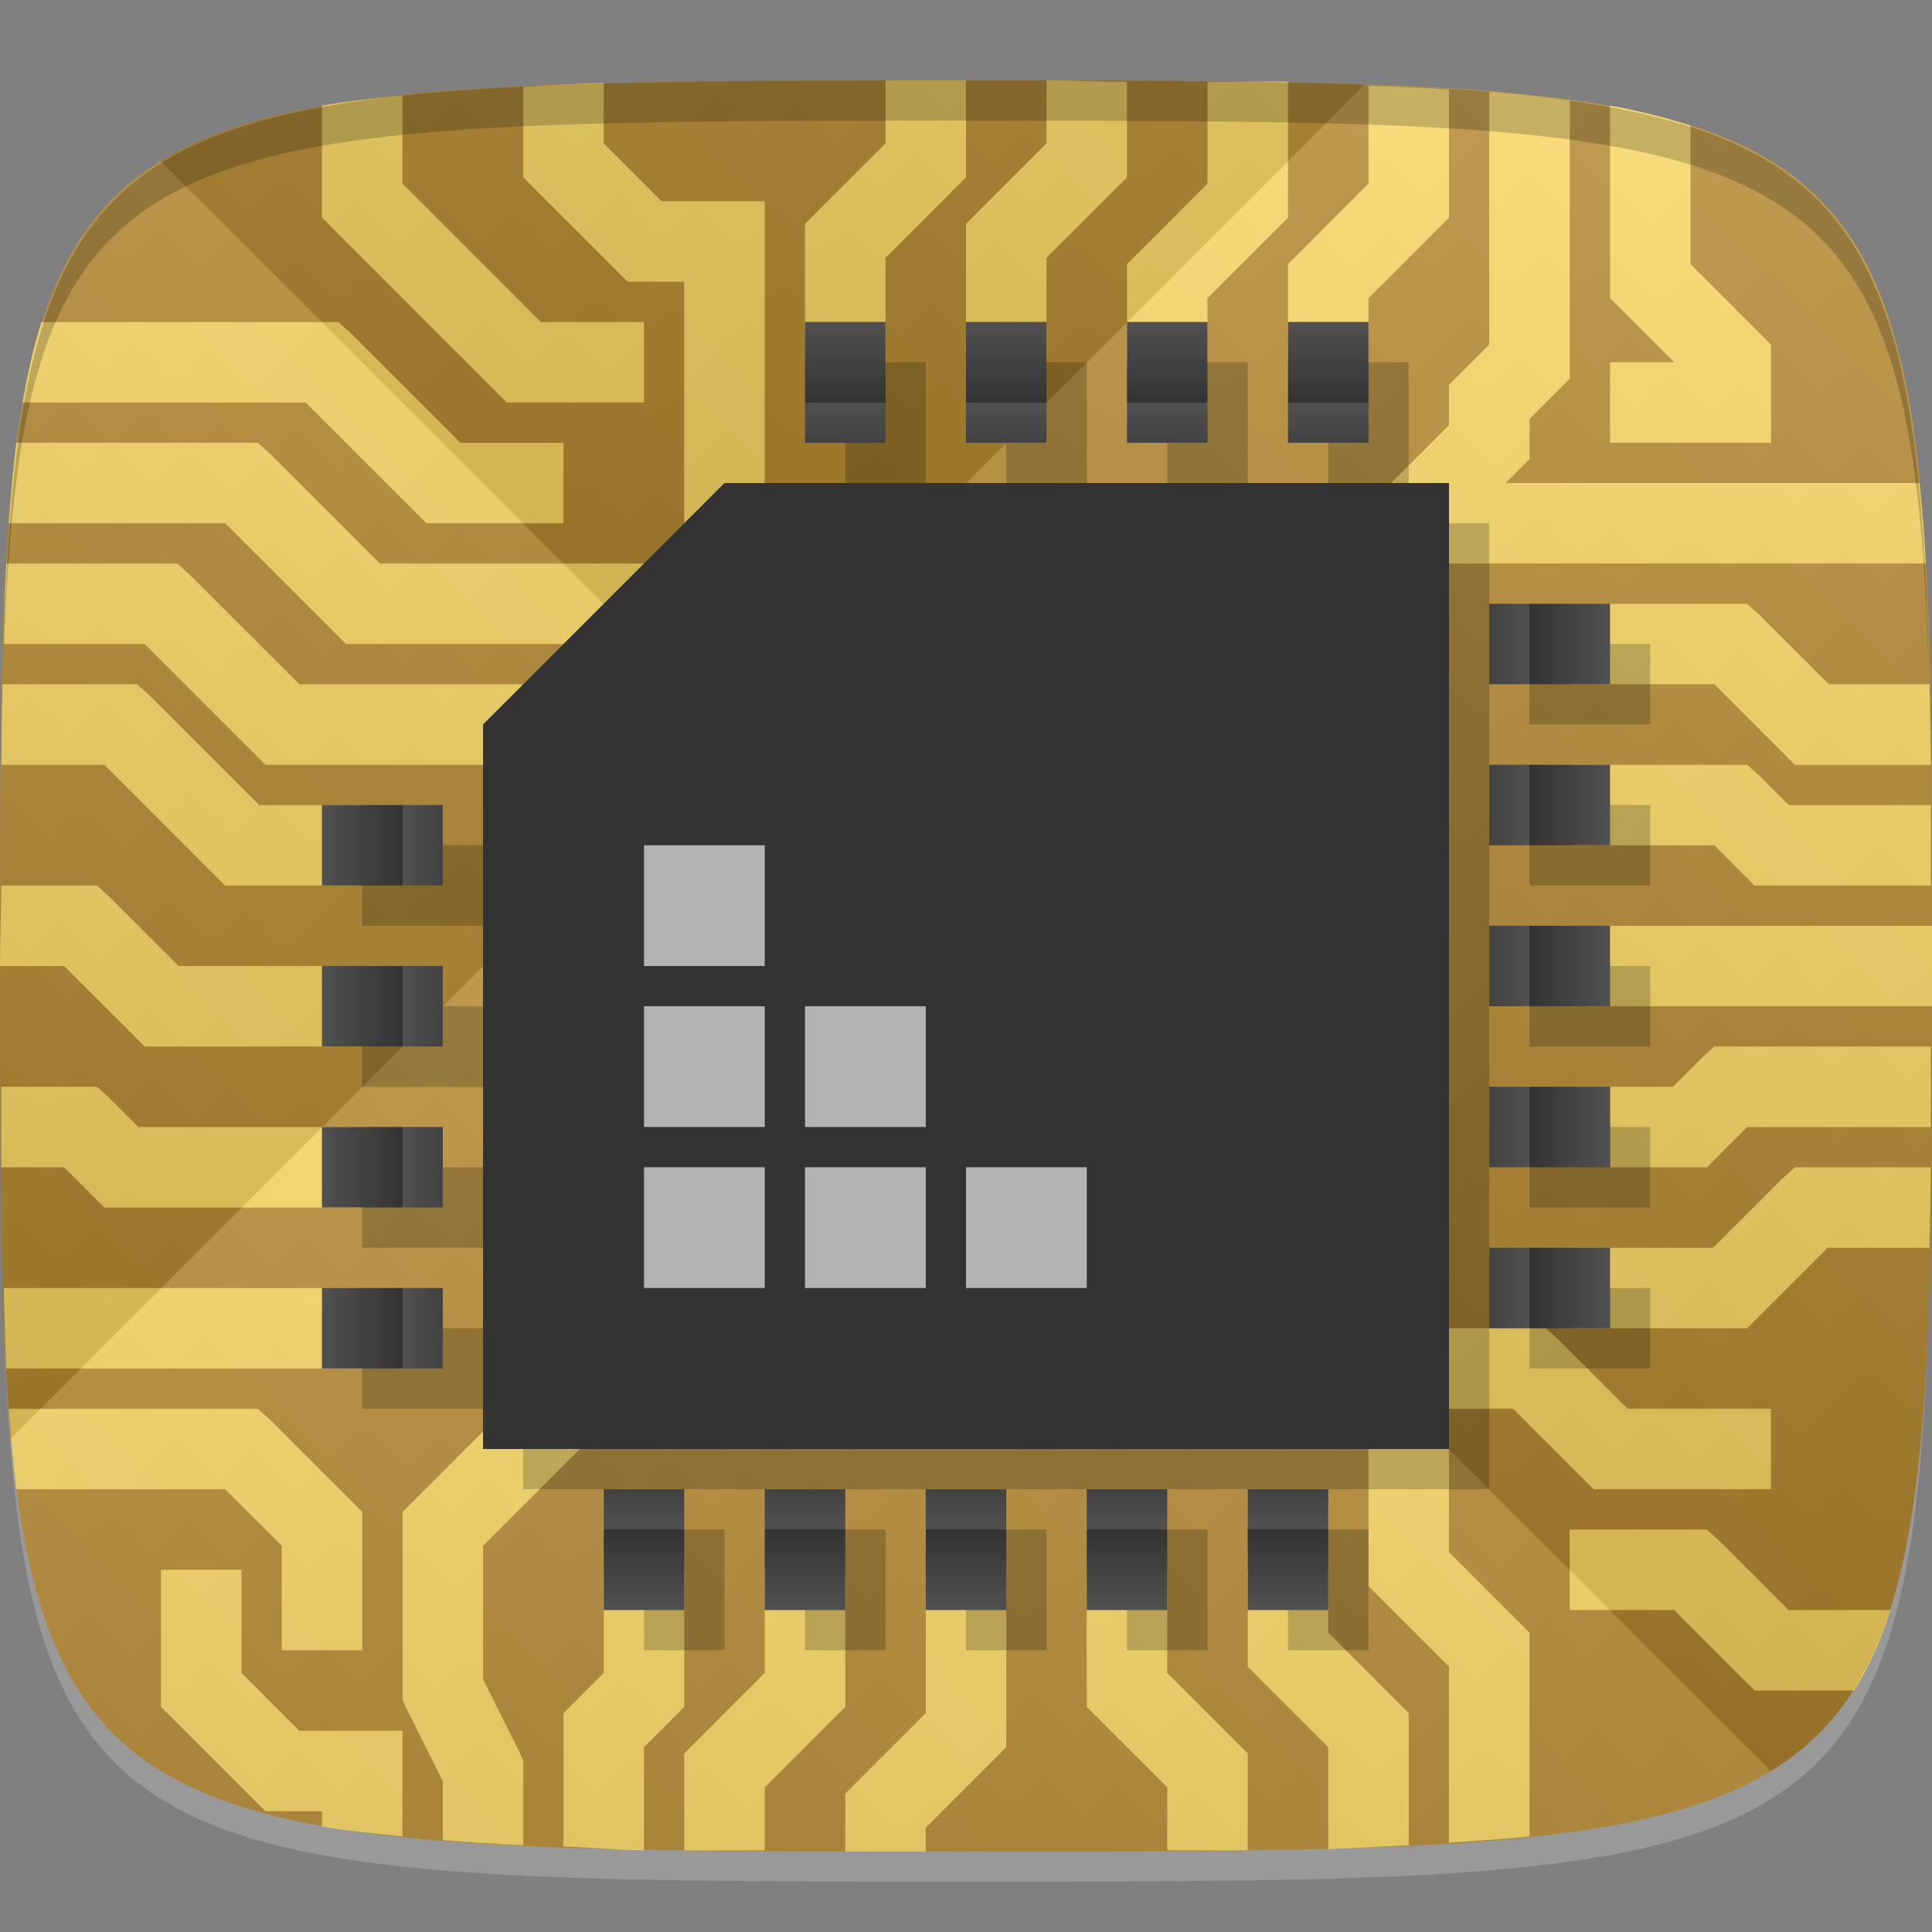 <?xml version="1.0" encoding="UTF-8" standalone="no"?>
<!-- Created with Inkscape (http://www.inkscape.org/) -->

<svg
   xmlns:dc="http://purl.org/dc/elements/1.1/"
   xmlns:cc="http://creativecommons.org/ns#"
   xmlns:rdf="http://www.w3.org/1999/02/22-rdf-syntax-ns#"
   xmlns:svg="http://www.w3.org/2000/svg"
   xmlns="http://www.w3.org/2000/svg"
   xmlns:xlink="http://www.w3.org/1999/xlink"
   xmlns:sodipodi="http://sodipodi.sourceforge.net/DTD/sodipodi-0.dtd"
   xmlns:inkscape="http://www.inkscape.org/namespaces/inkscape"
   width="48"
   height="48"
   id="svg2"
   version="1.1"
   inkscape:version="0.48.4 r9939"
   sodipodi:docname="hwbrowser.svg">
  <rect width="100%" height="100%" fill="#808080" stroke="none"/>
  <defs
     id="defs4">
    <linearGradient
       id="linearGradient3861">
      <stop
         style="stop-color:#333333;stop-opacity:1;"
         offset="0"
         id="stop3863" />
      <stop
         style="stop-color:#515151;stop-opacity:1;"
         offset="1"
         id="stop3865" />
    </linearGradient>
    <linearGradient
       id="linearGradient3763">
      <stop
         style="stop-color:#000000;stop-opacity:1;"
         offset="0"
         id="stop3765" />
      <stop
         style="stop-color:#ffffff;stop-opacity:1;"
         offset="1"
         id="stop3767" />
    </linearGradient>
    <linearGradient
       inkscape:collect="always"
       xlink:href="#linearGradient3861"
       id="linearGradient3867"
       x1="25"
       y1="10"
       x2="25"
       y2="8"
       gradientUnits="userSpaceOnUse"
       spreadMethod="repeat" />
    <linearGradient
       inkscape:collect="always"
       xlink:href="#linearGradient3861"
       id="linearGradient3881"
       x1="38"
       y1="24"
       x2="40"
       y2="24"
       gradientUnits="userSpaceOnUse"
       spreadMethod="repeat" />
    <linearGradient
       inkscape:collect="always"
       xlink:href="#linearGradient3861"
       id="linearGradient3890"
       x1="10"
       y1="25"
       x2="8"
       y2="25"
       gradientUnits="userSpaceOnUse"
       spreadMethod="repeat" />
    <linearGradient
       inkscape:collect="always"
       xlink:href="#linearGradient3861"
       id="linearGradient3899"
       x1="24"
       y1="38"
       x2="24"
       y2="40"
       gradientUnits="userSpaceOnUse"
       spreadMethod="repeat" />
    <linearGradient
       inkscape:collect="always"
       xlink:href="#linearGradient3763"
       id="linearGradient4011"
       gradientUnits="userSpaceOnUse"
       spreadMethod="repeat"
       x1="45"
       y1="1049.362"
       x2="18"
       y2="1022.362" />
    <linearGradient
       inkscape:collect="always"
       xlink:href="#linearGradient3763"
       id="linearGradient4014"
       gradientUnits="userSpaceOnUse"
       spreadMethod="repeat"
       x1="24"
       y1="1028.362"
       x2="45"
       y2="1007.362" />
  </defs>
  <sodipodi:namedview
     id="base"
     pagecolor="#ffffff"
     bordercolor="#666666"
     borderopacity="1.0"
     inkscape:pageopacity="0.0"
     inkscape:pageshadow="2"
     inkscape:zoom="8.3821616"
     inkscape:cx="8.7834484"
     inkscape:cy="24.231916"
     inkscape:document-units="px"
     inkscape:current-layer="layer1"
     showgrid="true"
     inkscape:snap-bbox="true"
     inkscape:window-width="1301"
     inkscape:window-height="744"
     inkscape:window-x="65"
     inkscape:window-y="24"
     inkscape:window-maximized="1"
     inkscape:object-nodes="false"
     inkscape:snap-nodes="true"
     showguides="true"
     inkscape:guide-bbox="true">
    <inkscape:grid
       type="xygrid"
       id="grid3005"
       empspacing="6"
       visible="true"
       enabled="true"
       snapvisiblegridlinesonly="true" />
  </sodipodi:namedview>
  <g
     inkscape:label="Layer 1"
     inkscape:groupmode="layer"
     id="layer1"
     transform="translate(0,-1004.362)">
    <path
       id="path3788"
       d="m 24,1051.112 c -21.272,0 -23.663,-0.089 -23.938,-15.406 0.328,14.403 2.938,14.406 23.938,14.406 21,0 23.609,0 23.938,-14.406 -0.275,15.317 -2.666,15.406 -23.938,15.406 z"
       style="opacity:0.2;fill:#ffffff;fill-opacity:1;stroke:none"
       inkscape:connector-curvature="0" />
    <path
       style="fill:#b88a2e;fill-opacity:1;stroke:none"
       d="m 24,1006.362 c -24,0 -24,0 -24,22 0,22 0,22 24,22 24,0 24,0 24,-22 0,-22 0,-22 -24,-22 z"
       id="path3757"
       inkscape:connector-curvature="0"
       sodipodi:nodetypes="zzzzz" />
    <g
       id="g3037"
       transform="translate(-46.998,1004.362)" />
    <g
       id="g3808"
       transform="translate(-52.998,1013.362)" />
    <path
       style="fill:#ffdb62;fill-opacity:1;stroke:none"
       d="m 22,1006.362 0,1.562 -1.719,1.719 -0.281,0.281 0,0.438 0,3 2,0 0,-2.594 1.719,-1.719 0.281,-0.281 0,-0.406 0,-2 c -0.756,0 -1.291,-7e-4 -2,0 z m 4,0 0,1.562 -1.719,1.719 -0.281,0.281 0,0.438 0,3 2,0 0,-2.594 1.719,-1.719 0.281,-0.281 0,-0.406 0,-1.969 c -0.664,0 -1.291,-0.031 -2,-0.031 z m 4,0.031 0,2.531 -1.719,1.719 -0.281,0.281 0,0.438 0,2 2,0 0,-1.594 1.719,-1.719 0.281,-0.281 0,-0.406 0,-2.969 c -0.582,-0.011 -1.375,0.01 -2,0 z m -15,0.031 c -0.687,0.018 -1.375,0.064 -2,0.094 l 0,1.844 0,0.406 0.281,0.281 2,2 0.312,0.312 0.406,0 1,0 0,6 2,0 0,-7 0,-1 -1,0 -1.562,0 -1.438,-1.438 0,-1.5 z m 19,0.062 0,2.438 -1.719,1.719 -0.281,0.281 0,0.438 0,2 2,0 0,-1.594 1.719,-1.719 0.281,-0.281 0,-0.406 0,-2.781 c -0.632,-0.04 -1.299,-0.068 -2,-0.094 z m -21.125,0.031 c -1.042,0.051 -1.995,0.126 -2.875,0.219 0.875,-0.092 1.84,-0.168 2.875,-0.219 z m -2.875,0.22 c -0.721,0.076 -1.379,0.138 -2,0.25 l 0,2.375 0,0.406 0.281,0.281 4,4 0.312,0.312 0.406,0 3,0 0,-2 -2.562,0 -3.438,-3.438 0,-2.188 z m 27,-0.094 0,6.281 -0.719,0.719 -0.281,0.281 0,0.438 0,0.562 -1.438,1.438 -3.562,0 -0.312,0 -0.25,0.156 -2.75,1.844 -18.25,0 -2.719,-2.719 -0.312,-0.281 -0.406,0 -5.594,0 c -0.08,0.609 -0.136,1.306 -0.188,2 l 5.375,0 2.688,2.688 0.312,0.312 0.406,0 19,0 0.312,0 0.25,-0.188 2.719,-1.812 1.281,0 -0.281,0.281 -0.281,0.281 0,0.438 0,18 -8,0 0,2 9.594,0 0.406,0.406 0,3.594 0,0.406 0.281,0.281 1.719,1.719 0,4.375 c 0.692,-0.043 1.386,-0.092 2,-0.156 l 0,-4.625 0,-0.438 -0.281,-0.281 -1.719,-1.719 0,-3.562 1.594,0 1.688,1.688 0.312,0.312 0.406,0 4,0 0,-2 -3.562,0 -1.719,-1.719 -0.312,-0.281 -0.406,0 -3.562,0 -0.438,-0.438 0,-17.156 1.406,-1.406 12.438,0 c -0.039,-0.715 -0.093,-1.368 -0.156,-2 l -10.281,0 0.312,-0.312 0.281,-0.281 0,-0.406 0,-0.594 0.719,-0.719 0.281,-0.281 0,-0.406 0,-6.5 c -0.609,-0.084 -1.306,-0.162 -2,-0.219 z m 10.688,9.719 c -0.127,-1.272 -0.306,-2.407 -0.562,-3.375 0.263,0.98 0.434,2.088 0.562,3.375 z m -0.562,-3.375 c -0.329,-1.238 -0.78,-2.245 -1.406,-3.062 0.619,0.815 1.078,1.838 1.406,3.062 z m -7.125,-6 0,4.375 0,0.406 0.281,0.281 1.312,1.312 -1.594,0 0,2 3,0 1,0 0,-1 0,-1 0,-0.438 -0.281,-0.281 -1.719,-1.719 0,-3.438 c -0.604,-0.192 -1.267,-0.368 -2,-0.5 z m 4.406,1.656 c 0.335,0.243 0.631,0.515 0.906,0.812 -0.278,-0.296 -0.568,-0.571 -0.906,-0.812 z M 2,1010.3 c -0.194,0.297 -0.373,0.625 -0.531,0.969 0.16,-0.345 0.334,-0.671 0.531,-0.969 z m -0.531,0.969 c -0.135,0.293 -0.264,0.608 -0.375,0.938 0.112,-0.332 0.238,-0.642 0.375,-0.938 z m -0.438,1.094 c -0.195,0.606 -0.34,1.265 -0.469,2 l 7.031,0 2.688,2.688 0.312,0.312 0.406,0 3,0 0,-2 -2.562,0 -2.719,-2.719 -0.312,-0.281 -0.406,0 -6.969,0 z m -0.875,6 c -0.034,0.624 -0.042,1.309 -0.062,2 l 3.5,0 2.688,2.688 0.312,0.312 0.406,0 11,0 0,-2 -10.562,0 -2.719,-2.719 -0.312,-0.281 -0.406,0 -3.844,0 z m 38.844,1 0,2 3.594,0 1.688,1.688 0.312,0.312 0.406,0 2.969,0 c -0.006,-0.633 -0.019,-1.413 -0.031,-2 l -2.5,0 -1.719,-1.719 -0.312,-0.281 -0.406,0 -4,0 z m -38.938,2 c -0.012,0.587 -0.025,1.367 -0.031,2 l 2.562,0 2.688,2.688 0.312,0.312 0.406,0 3,0 0,-2 -2.562,0 -2.719,-2.719 -0.312,-0.281 -0.406,0 -2.938,0 z m 38.938,2 0,2 3.594,0 0.688,0.688 0.312,0.312 0.406,0 3.969,0 c -9.8e-4,-0.707 0.004,-1.343 0,-2 l -3.531,0 -0.719,-0.719 -0.312,-0.281 -0.406,0 -4,0 z m -38.969,3 c -9.84e-4,0.707 -0.031,1.241 -0.031,2 l 1.594,0 1.688,1.688 0.312,0.312 0.406,0 5,0 0,-2 -4.562,0 -1.719,-1.719 -0.312,-0.281 -0.406,0 -1.969,0 z m 38.969,1 0,2 9,0 c 1.2e-4,-0.366 0,-0.621 0,-1 0,-0.379 1.2e-4,-0.634 0,-1 l -9,0 z m 3.594,3 -0.312,0.281 -0.719,0.719 -1.562,0 0,2 2,0 0.406,0 0.312,-0.312 0.688,-0.688 4.562,0 c 0.004,-0.657 -9.8e-4,-1.293 0,-2 l -4.969,0 -0.406,0 z m -42.562,1 c 0.002,0.682 -0.006,1.367 0,2 l 1.562,0 0.688,0.688 0.312,0.312 0.406,0 6,0 0,-2 -5.562,0 -0.719,-0.719 -0.312,-0.281 -0.406,0 -1.969,0 z m 44.562,2 -0.312,0.281 -1.719,1.719 -3.562,0 0,2 4,0 0.406,0 0.312,-0.312 1.688,-1.688 2.531,0 c 0.012,-0.587 0.025,-1.367 0.031,-2 l -2.969,0 -0.406,0 z m -44.5,3 c 0.02,0.691 0.028,1.376 0.062,2 l 8.844,0 0,-2 -8.906,0 z m 14.5,1 -0.312,0.281 -4,4 -0.281,0.281 0,0.438 0,4 0,0.219 0.094,0.219 0.906,1.812 0,1.469 c 0.641,0.052 1.282,0.091 2,0.125 l 0,-1.844 0,-0.25 -0.094,-0.219 L 12,1046.081 l 0,-3.312 3.406,-3.406 2.594,0 0,-2 -3,0 -0.406,0 z m 33.25,0.75 c -0.028,0.596 -0.051,1.147 -0.094,1.688 0.046,-0.539 0.063,-1.091 0.094,-1.688 z m -47.625,1.25 c 0.052,0.694 0.107,1.391 0.188,2 l 5.188,0 1.406,1.406 0,2.594 2,0 0,-3 0,-0.438 -0.281,-0.281 -2,-2 -0.312,-0.281 -0.406,0 -5.781,0 z m 38.781,3 0,2 2.594,0 1.688,1.688 0.312,0.312 0.406,0 2.062,0 c 0.366,-0.575 0.665,-1.248 0.906,-2 l -2.531,0 -1.719,-1.719 -0.312,-0.281 -0.406,0 -3,0 z m -35,1 0,3 0,0.406 0.281,0.281 2,2 0.312,0.312 0.406,0 1,0 0,0.375 c 0.621,0.112 1.279,0.174 2,0.25 l 0,-1.625 0,-1 -1,0 -1.562,0 -1.438,-1.438 0,-2.562 -2,0 z m 6,6.625 c 0.272,0.029 0.588,0.07 0.875,0.094 -0.294,-0.025 -0.604,-0.065 -0.875,-0.094 z m 5,-6.625 0,2.562 -0.719,0.719 -0.281,0.281 0,0.438 0,2.875 c 0.656,0.024 1.281,0.08 2,0.094 l 0,-2.562 0.719,-0.719 0.281,-0.281 0,-0.406 0,-3 -2,0 z m 4,0 0,2.562 -1.719,1.719 -0.281,0.281 0,0.438 0,1.969 c 0.598,0.01 1.358,0 2,0 l 0,-1.562 1.719,-1.719 0.281,-0.281 0,-0.406 0,-3 -2,0 z m 4,0 0,3.562 -1.719,1.719 -0.281,0.281 0,0.438 0,1 c 0.686,0 1.268,-2e-4 2,0 l 0,-0.594 1.719,-1.719 0.281,-0.281 0,-0.406 0,-4 -2,0 z m 4,0 0,3 0,0.406 0.281,0.281 1.719,1.719 0,1.562 c 0.642,0 1.402,0.01 2,0 l 0,-1.969 0,-0.438 -0.281,-0.281 -1.719,-1.719 0,-2.562 -2,0 z m 4,0 0,2 0,0.406 0.281,0.281 1.719,1.719 0,2.531 c 0.687,-0.018 1.375,-0.064 2,-0.094 l 0,-2.844 0,-0.438 -0.281,-0.281 -1.719,-1.719 0,-1.562 -2,0 z m -29.812,1.406 c 0.087,0.237 0.181,0.47 0.281,0.688 -0.102,-0.22 -0.193,-0.447 -0.281,-0.688 z m 0.281,0.688 c 0.099,0.215 0.2,0.429 0.312,0.625 -0.116,-0.201 -0.211,-0.405 -0.312,-0.625 z m 41.594,3.375 c -0.299,0.131 -0.601,0.266 -0.938,0.375 0.332,-0.11 0.642,-0.244 0.938,-0.375 z m -2.281,0.719 c -0.404,0.089 -0.831,0.18 -1.281,0.25 0.452,-0.071 0.876,-0.159 1.281,-0.25 z"
       id="path3981"
       inkscape:connector-curvature="0" />
    <path
       sodipodi:nodetypes="zzzzz"
       inkscape:connector-curvature="0"
       id="path3783"
       d="m 24,1006.362 c -24,0 -24,0 -24,22 0,22 0,22 24,22 24,0 24,0 24,-22 0,-22 0,-22 -24,-22 z"
       style="opacity:0.1;fill:url(#linearGradient4014);fill-opacity:1;stroke:none" />
    <path
       style="opacity:0.1;fill:url(#linearGradient4011);fill-opacity:1;stroke:none"
       d="m 24,1006.362 c -24,0 -24,0 -24,22 0,22 0,22 24,22 24,0 24,0 24,-22 0,-22 0,-22 -24,-22 z"
       id="path3795"
       inkscape:connector-curvature="0"
       sodipodi:nodetypes="zzzzz" />
    <path
       style="fill:#000000;fill-opacity:1;stroke:none;opacity:0.2"
       d="M 24 2 C 2.728 2 0.337 2.089 0.062 17.406 C 0.391 3.003 3 3 24 3 C 45 3 47.609 3.003 47.938 17.406 C 47.663 2.089 45.272 2 24 2 z "
       transform="translate(0,1004.362)"
       id="path3770" />
    <g
       id="g3908"
       transform="translate(1,1)"
       style="fill:#000000;fill-opacity:1;opacity:0.2">
      <path
         style="fill:#000000;fill-opacity:1;stroke:none"
         d="m 12,18 0,18 24,0 0,-24 -18,0 z"
         transform="translate(0,1004.362)"
         id="path3910"
         inkscape:connector-curvature="0"
         sodipodi:nodetypes="cccccc" />
      <path
         style="fill:#000000;fill-opacity:1;stroke:none"
         d="m 20,8 0,3 2,0 0,-3 -2,0 z m 4,0 0,3 2,0 0,-3 -2,0 z m 4,0 0,3 2,0 0,-3 -2,0 z m 4,0 0,3 2,0 0,-3 -2,0 z"
         transform="translate(0,1004.362)"
         id="path3912"
         inkscape:connector-curvature="0" />
      <path
         style="fill:#000000;fill-opacity:1;stroke:none"
         d="m 37,15 0,2 3,0 0,-2 -3,0 z m 0,4 0,2 3,0 0,-2 -3,0 z m 0,4 0,2 3,0 0,-2 -3,0 z m 0,4 0,2 3,0 0,-2 -3,0 z m 0,4 0,2 3,0 0,-2 -3,0 z"
         transform="translate(0,1004.362)"
         id="path3914"
         inkscape:connector-curvature="0" />
      <path
         style="fill:#000000;fill-opacity:1;stroke:none"
         d="m 15,37 0,3 2,0 0,-3 -2,0 z m 4,0 0,3 2,0 0,-3 -2,0 z m 4,0 0,3 2,0 0,-3 -2,0 z m 4,0 0,3 2,0 0,-3 -2,0 z m 4,0 0,3 2,0 0,-3 -2,0 z"
         transform="translate(0,1004.362)"
         id="path3916"
         inkscape:connector-curvature="0" />
      <path
         style="fill:#000000;fill-opacity:1;stroke:none"
         d="m 8,20 0,2 3,0 0,-2 -3,0 z m 0,4 0,2 3,0 0,-2 -3,0 z m 0,4 0,2 3,0 0,-2 -3,0 z m 0,4 0,2 3,0 0,-2 -3,0 z"
         transform="translate(0,1004.362)"
         id="path3918"
         inkscape:connector-curvature="0" />
    </g>
    <g
       id="g3901">
      <path
         sodipodi:nodetypes="cccccc"
         inkscape:connector-curvature="0"
         id="rect3025"
         transform="translate(0,1004.362)"
         d="m 12,18 0,18 24,0 0,-24 -18,0 z"
         style="fill:#333333;fill-opacity:1;stroke:none" />
      <path
         id="rect3796"
         transform="translate(0,1004.362)"
         d="M 20 8 L 20 11 L 22 11 L 22 8 L 20 8 z M 24 8 L 24 11 L 26 11 L 26 8 L 24 8 z M 28 8 L 28 11 L 30 11 L 30 8 L 28 8 z M 32 8 L 32 11 L 34 11 L 34 8 L 32 8 z "
         style="fill:url(#linearGradient3867);fill-opacity:1;stroke:none" />
      <path
         id="rect3804"
         transform="translate(0,1004.362)"
         d="M 37 15 L 37 17 L 40 17 L 40 15 L 37 15 z M 37 19 L 37 21 L 40 21 L 40 19 L 37 19 z M 37 23 L 37 25 L 40 25 L 40 23 L 37 23 z M 37 27 L 37 29 L 40 29 L 40 27 L 37 27 z M 37 31 L 37 33 L 40 33 L 40 31 L 37 31 z "
         style="fill:url(#linearGradient3881);fill-opacity:1;stroke:none" />
      <path
         id="rect3823"
         transform="translate(0,1004.362)"
         d="M 15 37 L 15 40 L 17 40 L 17 37 L 15 37 z M 19 37 L 19 40 L 21 40 L 21 37 L 19 37 z M 23 37 L 23 40 L 25 40 L 25 37 L 23 37 z M 27 37 L 27 40 L 29 40 L 29 37 L 27 37 z M 31 37 L 31 40 L 33 40 L 33 37 L 31 37 z "
         style="fill:url(#linearGradient3899);fill-opacity:1;stroke:none" />
      <path
         id="rect3838"
         transform="translate(0,1004.362)"
         d="M 8 20 L 8 22 L 11 22 L 11 20 L 8 20 z M 8 24 L 8 26 L 11 26 L 11 24 L 8 24 z M 8 28 L 8 30 L 11 30 L 11 28 L 8 28 z M 8 32 L 8 34 L 11 34 L 11 32 L 8 32 z "
         style="fill:url(#linearGradient3890);fill-opacity:1.0;stroke:none" />
    </g>
    <rect
       style="fill:#b3b3b3;fill-opacity:1;stroke:none"
       id="rect3794"
       width="3"
       height="3"
       x="16"
       y="1033.362" />
    <rect
       style="fill:#b3b3b3;fill-opacity:1;stroke:none"
       id="rect3797"
       width="3"
       height="3"
       x="20"
       y="1033.362" />
    <rect
       style="fill:#b3b3b3;fill-opacity:1;stroke:none"
       id="rect3799"
       width="3"
       height="3"
       x="16"
       y="1029.362" />
    <rect
       style="fill:#b3b3b3;fill-opacity:1;stroke:none"
       id="rect3801"
       width="3"
       height="3"
       x="20"
       y="1029.362" />
    <rect
       style="fill:#b3b3b3;fill-opacity:1;stroke:none"
       id="rect3803"
       width="3"
       height="3"
       x="24"
       y="1033.362" />
    <rect
       style="fill:#b3b3b3;fill-opacity:1;stroke:none"
       id="rect3805"
       width="3"
       height="3"
       x="16"
       y="1025.362" />
  </g>
</svg>
